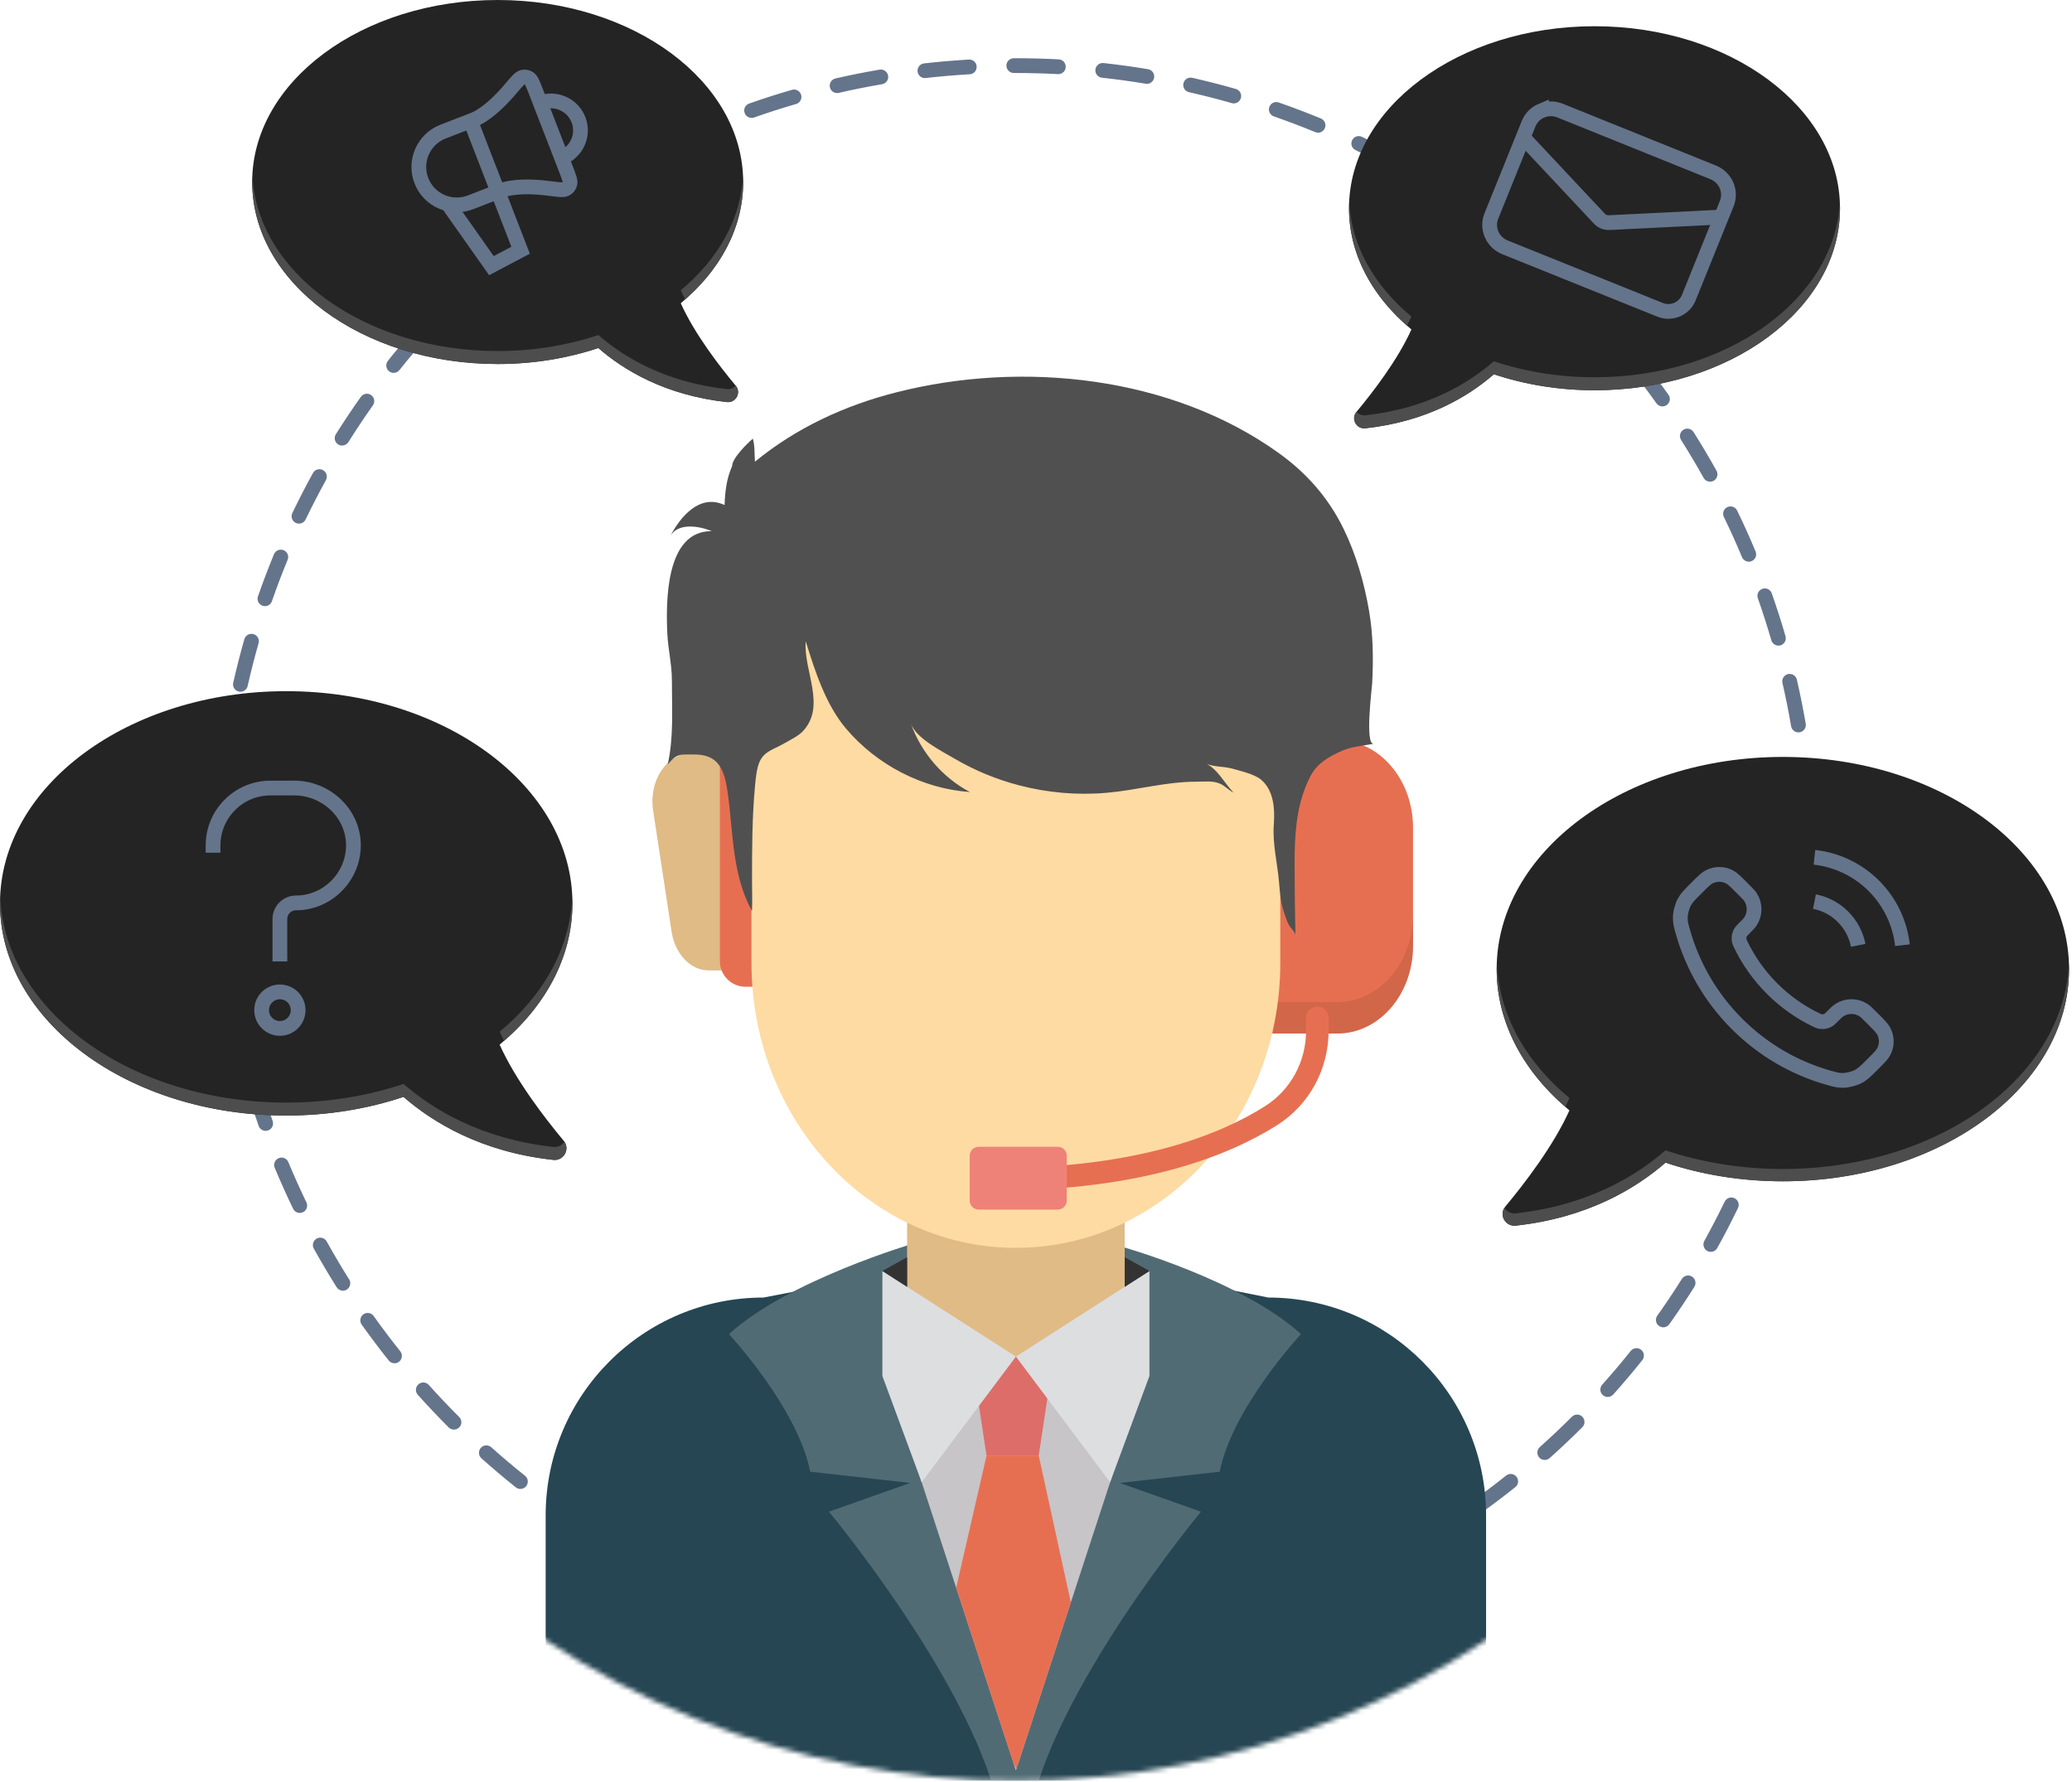 <svg width="421" height="362" viewBox="0 0 421 362" fill="none" xmlns="http://www.w3.org/2000/svg">
<g clip-path="url(#clip0_795_2)">
<path d="M206.419 337.68H206.309C203.309 337.68 200.279 337.6 197.289 337.43C196.459 337.39 195.829 336.68 195.869 335.85C195.909 335.02 196.629 334.4 197.449 334.43C200.389 334.59 203.369 334.67 206.309 334.67H206.419C207.249 334.67 207.919 335.34 207.919 336.17C207.919 337 207.249 337.67 206.419 337.67V337.68ZM215.469 337.42C214.679 337.42 214.019 336.8 213.969 336C213.919 335.17 214.559 334.46 215.379 334.42C218.359 334.25 221.359 334 224.319 333.67C225.139 333.57 225.889 334.17 225.979 334.99C226.069 335.81 225.479 336.56 224.659 336.65C221.649 336.99 218.589 337.24 215.559 337.41C215.529 337.41 215.499 337.41 215.479 337.41L215.469 337.42ZM188.349 336.69C188.289 336.69 188.239 336.69 188.179 336.69C185.169 336.36 182.119 335.93 179.129 335.43C178.309 335.29 177.759 334.52 177.899 333.7C178.039 332.88 178.819 332.34 179.629 332.47C182.569 332.96 185.549 333.38 188.509 333.71C189.329 333.8 189.929 334.54 189.839 335.37C189.759 336.14 189.099 336.7 188.349 336.7V336.69ZM233.449 335.41C232.729 335.41 232.099 334.89 231.969 334.16C231.829 333.34 232.379 332.57 233.199 332.43C236.139 331.93 239.099 331.35 241.999 330.68C242.799 330.5 243.609 331 243.799 331.81C243.979 332.62 243.479 333.42 242.669 333.61C239.719 334.28 236.699 334.88 233.709 335.39C233.629 335.4 233.539 335.41 233.459 335.41H233.449ZM170.509 333.69C170.399 333.69 170.289 333.68 170.179 333.65C167.219 332.98 164.239 332.22 161.329 331.38C160.529 331.15 160.069 330.32 160.299 329.53C160.529 328.74 161.359 328.27 162.149 328.5C165.009 329.32 167.929 330.07 170.839 330.73C171.649 330.91 172.149 331.72 171.969 332.52C171.809 333.22 171.189 333.69 170.509 333.69ZM251.099 331.38C250.449 331.38 249.849 330.95 249.659 330.3C249.429 329.5 249.889 328.67 250.689 328.44C253.549 327.62 256.419 326.7 259.229 325.71C260.009 325.44 260.869 325.85 261.139 326.63C261.409 327.41 260.999 328.27 260.219 328.54C257.359 329.54 254.429 330.48 251.519 331.32C251.379 331.36 251.239 331.38 251.099 331.38ZM153.109 328.71C152.949 328.71 152.779 328.68 152.619 328.63C149.749 327.63 146.869 326.53 144.069 325.37C143.299 325.05 142.939 324.18 143.259 323.41C143.579 322.65 144.449 322.28 145.219 322.6C147.969 323.74 150.799 324.81 153.619 325.8C154.399 326.07 154.819 326.93 154.539 327.71C154.319 328.33 153.739 328.72 153.119 328.72L153.109 328.71ZM268.159 325.41C267.569 325.41 267.009 325.06 266.769 324.49C266.449 323.73 266.809 322.85 267.579 322.53C270.329 321.39 273.069 320.16 275.749 318.87C276.499 318.51 277.389 318.82 277.749 319.57C278.109 320.32 277.799 321.21 277.049 321.57C274.319 322.89 271.519 324.14 268.729 325.3C268.539 325.38 268.349 325.41 268.159 325.41ZM136.359 321.77C136.139 321.77 135.919 321.72 135.709 321.62C132.969 320.3 130.239 318.89 127.579 317.42C126.849 317.02 126.589 316.11 126.989 315.38C127.389 314.65 128.309 314.39 129.029 314.79C131.639 316.23 134.319 317.62 137.009 318.91C137.759 319.27 138.069 320.17 137.709 320.91C137.449 321.45 136.919 321.76 136.359 321.76V321.77ZM284.429 317.55C283.899 317.55 283.389 317.27 283.119 316.78C282.719 316.06 282.979 315.14 283.709 314.74C286.309 313.3 288.899 311.77 291.419 310.18C292.119 309.74 293.049 309.95 293.489 310.65C293.929 311.35 293.719 312.28 293.019 312.72C290.449 314.34 287.809 315.9 285.159 317.36C284.929 317.49 284.679 317.55 284.429 317.55ZM120.499 313C120.229 313 119.949 312.93 119.699 312.77C117.129 311.15 114.569 309.44 112.099 307.69C111.429 307.21 111.269 306.27 111.749 305.6C112.229 304.93 113.169 304.77 113.839 305.25C116.259 306.97 118.769 308.65 121.299 310.24C121.999 310.68 122.209 311.61 121.769 312.31C121.479 312.76 120.999 313.01 120.499 313.01V313ZM299.729 307.92C299.259 307.92 298.799 307.7 298.509 307.29C298.029 306.62 298.189 305.68 298.859 305.2C301.279 303.48 303.689 301.66 306.019 299.8C306.669 299.28 307.609 299.39 308.129 300.04C308.649 300.69 308.539 301.63 307.889 302.15C305.519 304.04 303.069 305.89 300.599 307.65C300.339 307.84 300.029 307.93 299.729 307.93V307.92ZM105.729 302.52C105.399 302.52 105.069 302.41 104.799 302.19C102.429 300.3 100.079 298.31 97.819 296.29C97.199 295.74 97.149 294.79 97.699 294.17C98.249 293.55 99.199 293.5 99.819 294.05C102.039 296.03 104.339 297.98 106.679 299.84C107.329 300.36 107.429 301.3 106.919 301.95C106.619 302.32 106.189 302.51 105.749 302.51L105.729 302.52ZM313.869 296.63C313.459 296.63 313.049 296.46 312.749 296.13C312.199 295.51 312.249 294.56 312.869 294.01C315.079 292.03 317.279 289.96 319.389 287.85C319.979 287.26 320.929 287.26 321.509 287.85C322.089 288.44 322.099 289.39 321.509 289.97C319.359 292.12 317.129 294.23 314.869 296.25C314.579 296.51 314.229 296.63 313.869 296.63ZM92.229 290.46C91.849 290.46 91.459 290.31 91.169 290.02C89.029 287.88 86.919 285.65 84.889 283.39C84.339 282.77 84.389 281.82 85.009 281.27C85.629 280.72 86.579 280.77 87.129 281.39C89.119 283.61 91.189 285.8 93.299 287.9C93.889 288.49 93.889 289.44 93.299 290.02C93.009 290.31 92.619 290.46 92.239 290.46H92.229ZM326.669 283.83C326.309 283.83 325.959 283.7 325.669 283.45C325.049 282.9 324.999 281.95 325.549 281.33C327.539 279.1 329.489 276.8 331.339 274.48C331.859 273.83 332.799 273.73 333.449 274.24C334.099 274.76 334.199 275.7 333.689 276.35C331.799 278.71 329.819 281.06 327.789 283.33C327.489 283.66 327.079 283.83 326.669 283.83ZM80.159 276.98C79.719 276.98 79.279 276.79 78.989 276.42C77.099 274.06 75.249 271.6 73.489 269.13C73.009 268.46 73.169 267.52 73.839 267.04C74.509 266.56 75.449 266.72 75.929 267.39C77.659 269.82 79.469 272.22 81.329 274.55C81.849 275.2 81.739 276.14 81.089 276.66C80.809 276.88 80.479 276.99 80.149 276.99L80.159 276.98ZM337.959 269.68C337.659 269.68 337.359 269.59 337.089 269.4C336.409 268.92 336.259 267.98 336.739 267.31C338.459 264.89 340.139 262.38 341.729 259.85C342.169 259.15 343.099 258.94 343.799 259.38C344.499 259.82 344.709 260.75 344.269 261.45C342.649 264.02 340.939 266.58 339.179 269.05C338.889 269.46 338.429 269.68 337.959 269.68ZM69.679 262.24C69.179 262.24 68.699 261.99 68.409 261.54C66.789 258.97 65.229 256.33 63.759 253.69C63.359 252.97 63.619 252.05 64.339 251.65C65.059 251.25 65.979 251.51 66.379 252.23C67.819 254.82 69.349 257.42 70.939 259.94C71.379 260.64 71.169 261.57 70.469 262.01C70.219 262.17 69.949 262.24 69.669 262.24H69.679ZM347.619 254.35C347.369 254.35 347.119 254.29 346.889 254.16C346.169 253.76 345.899 252.85 346.299 252.12C347.739 249.51 349.129 246.83 350.429 244.15C350.789 243.4 351.689 243.09 352.429 243.45C353.179 243.81 353.489 244.71 353.129 245.45C351.809 248.19 350.399 250.92 348.919 253.57C348.649 254.07 348.129 254.34 347.609 254.34L347.619 254.35ZM60.909 246.44C60.349 246.44 59.819 246.13 59.559 245.59C58.239 242.87 56.989 240.07 55.819 237.27C55.499 236.51 55.859 235.63 56.629 235.31C57.399 234.99 58.269 235.35 58.589 236.12C59.729 238.87 60.969 241.61 62.259 244.29C62.619 245.04 62.309 245.93 61.559 246.29C61.349 246.39 61.129 246.44 60.909 246.44ZM355.489 238.03C355.299 238.03 355.099 237.99 354.919 237.92C354.159 237.6 353.789 236.72 354.109 235.96C355.249 233.21 356.329 230.39 357.319 227.57C357.589 226.79 358.449 226.37 359.229 226.65C360.009 226.92 360.419 227.78 360.149 228.56C359.149 231.43 358.049 234.31 356.879 237.11C356.639 237.69 356.079 238.04 355.489 238.04V238.03ZM53.969 229.76C53.349 229.76 52.769 229.37 52.559 228.76C51.559 225.9 50.619 222.97 49.779 220.06C49.549 219.26 50.009 218.43 50.809 218.2C51.599 217.97 52.439 218.43 52.669 219.22C53.499 222.08 54.409 224.95 55.399 227.76C55.669 228.54 55.259 229.4 54.479 229.67C54.319 229.73 54.149 229.76 53.979 229.76H53.969ZM361.469 220.93C361.329 220.93 361.189 220.91 361.049 220.87C360.249 220.64 359.789 219.81 360.019 219.01C360.839 216.16 361.589 213.24 362.249 210.33C362.429 209.52 363.239 209.01 364.039 209.2C364.849 209.38 365.349 210.19 365.169 210.99C364.499 213.95 363.729 216.93 362.889 219.84C362.699 220.5 362.099 220.92 361.449 220.92L361.469 220.93ZM48.949 212.38C48.269 212.38 47.649 211.91 47.489 211.21C46.809 208.26 46.209 205.24 45.709 202.25C45.569 201.43 46.119 200.66 46.939 200.52C47.749 200.39 48.529 200.93 48.669 201.75C49.169 204.69 49.759 207.65 50.419 210.54C50.599 211.35 50.099 212.15 49.289 212.34C49.179 212.37 49.069 212.38 48.959 212.38H48.949ZM365.479 203.29C365.399 203.29 365.309 203.29 365.229 203.27C364.409 203.13 363.859 202.36 363.999 201.54C364.499 198.6 364.909 195.62 365.239 192.66C365.329 191.84 366.069 191.24 366.899 191.34C367.719 191.43 368.319 192.17 368.229 193C367.889 196.01 367.469 199.06 366.959 202.05C366.839 202.78 366.199 203.3 365.479 203.3V203.29ZM45.909 194.54C45.159 194.54 44.509 193.97 44.419 193.21C44.079 190.2 43.819 187.14 43.649 184.11C43.599 183.28 44.239 182.57 45.059 182.53C45.919 182.49 46.599 183.12 46.639 183.94C46.809 186.92 47.059 189.92 47.389 192.88C47.479 193.7 46.889 194.45 46.069 194.54C46.009 194.54 45.959 194.54 45.899 194.54H45.909ZM367.489 185.3C367.489 185.3 367.429 185.3 367.409 185.3C366.579 185.25 365.949 184.55 365.999 183.72C366.159 180.75 366.249 177.74 366.249 174.76V174.34C366.249 173.51 366.919 172.84 367.749 172.84C368.579 172.84 369.249 173.51 369.249 174.34V174.75C369.249 177.8 369.169 180.87 368.999 183.89C368.959 184.69 368.289 185.31 367.499 185.31L367.489 185.3ZM44.889 176.47C44.059 176.47 43.389 175.8 43.389 174.97V174.76C43.389 171.79 43.469 168.79 43.629 165.84C43.669 165.01 44.399 164.37 45.209 164.42C46.039 164.46 46.669 165.17 46.629 166C46.469 168.9 46.389 171.84 46.389 174.75V174.96C46.389 175.79 45.719 176.46 44.889 176.46V176.47ZM367.459 166.78C366.669 166.78 366.009 166.16 365.959 165.37C365.789 162.39 365.529 159.39 365.189 156.43C365.099 155.61 365.689 154.86 366.509 154.77C367.339 154.67 368.079 155.27 368.169 156.09C368.509 159.1 368.779 162.16 368.949 165.19C368.999 166.02 368.369 166.73 367.539 166.77C367.509 166.77 367.479 166.77 367.449 166.77L367.459 166.78ZM45.869 158.4C45.819 158.4 45.759 158.4 45.699 158.4C44.879 158.31 44.279 157.57 44.369 156.74C44.699 153.73 45.119 150.68 45.619 147.69C45.759 146.87 46.529 146.32 47.349 146.46C48.169 146.6 48.719 147.37 48.579 148.19C48.089 151.13 47.669 154.11 47.349 157.07C47.269 157.84 46.619 158.41 45.859 158.41L45.869 158.4ZM365.409 148.8C364.689 148.8 364.059 148.28 363.929 147.55C363.429 144.61 362.829 141.65 362.169 138.76C361.979 137.95 362.489 137.15 363.299 136.96C364.099 136.78 364.909 137.28 365.099 138.09C365.779 141.04 366.379 144.06 366.899 147.05C367.039 147.87 366.489 148.64 365.669 148.78C365.589 148.79 365.499 148.8 365.419 148.8H365.409ZM48.849 140.55C48.739 140.55 48.629 140.54 48.519 140.51C47.709 140.33 47.199 139.52 47.389 138.72C48.059 135.76 48.819 132.78 49.649 129.87C49.879 129.07 50.709 128.61 51.509 128.84C52.309 129.07 52.769 129.9 52.539 130.69C51.719 133.55 50.969 136.47 50.319 139.38C50.159 140.08 49.539 140.55 48.859 140.55H48.849ZM361.349 131.17C360.699 131.17 360.099 130.74 359.909 130.09C359.079 127.24 358.159 124.37 357.169 121.55C356.889 120.77 357.299 119.91 358.089 119.64C358.869 119.36 359.729 119.77 359.999 120.56C361.009 123.43 361.949 126.35 362.789 129.26C363.019 130.06 362.559 130.89 361.769 131.12C361.629 131.16 361.489 131.18 361.349 131.18V131.17ZM53.829 123.15C53.669 123.15 53.499 123.12 53.339 123.07C52.559 122.8 52.139 121.94 52.419 121.16C53.419 118.29 54.519 115.41 55.669 112.6C55.989 111.84 56.869 111.47 57.629 111.79C58.399 112.11 58.759 112.98 58.439 113.75C57.299 116.5 56.229 119.33 55.249 122.15C55.029 122.77 54.449 123.16 53.829 123.16V123.15ZM355.339 114.12C354.749 114.12 354.189 113.77 353.949 113.2C352.809 110.46 351.569 107.72 350.269 105.04C349.909 104.29 350.219 103.4 350.959 103.04C351.709 102.68 352.599 102.99 352.959 103.73C354.289 106.46 355.549 109.26 356.709 112.05C357.029 112.81 356.669 113.69 355.899 114.01C355.709 114.09 355.519 114.13 355.319 114.13L355.339 114.12ZM60.749 106.39C60.529 106.39 60.309 106.34 60.099 106.24C59.349 105.88 59.039 104.98 59.399 104.24C60.709 101.51 62.119 98.77 63.589 96.11C63.989 95.38 64.899 95.12 65.629 95.52C66.349 95.92 66.619 96.83 66.219 97.56C64.779 100.17 63.389 102.86 62.099 105.54C61.839 106.08 61.309 106.39 60.749 106.39ZM347.459 97.86C346.929 97.86 346.419 97.58 346.149 97.09C344.699 94.49 343.159 91.9 341.569 89.39C341.129 88.69 341.339 87.76 342.039 87.32C342.739 86.88 343.669 87.09 344.109 87.79C345.729 90.35 347.299 92.99 348.769 95.64C349.169 96.36 348.909 97.28 348.189 97.68C347.959 97.81 347.709 97.87 347.459 97.87V97.86ZM69.509 90.53C69.239 90.53 68.959 90.46 68.709 90.3C68.009 89.86 67.799 88.93 68.239 88.23C69.849 85.66 71.559 83.11 73.319 80.63C73.799 79.96 74.739 79.79 75.409 80.27C76.089 80.75 76.249 81.68 75.769 82.36C74.039 84.8 72.369 87.31 70.789 89.82C70.499 90.27 70.019 90.52 69.519 90.52L69.509 90.53ZM337.789 82.58C337.319 82.58 336.859 82.36 336.569 81.95C334.849 79.53 333.029 77.13 331.159 74.8C330.639 74.15 330.749 73.21 331.389 72.69C332.039 72.17 332.979 72.28 333.499 72.92C335.399 75.29 337.259 77.74 339.009 80.2C339.489 80.87 339.339 81.81 338.659 82.29C338.399 82.48 338.089 82.57 337.789 82.57V82.58ZM79.979 75.76C79.649 75.76 79.319 75.65 79.049 75.43C78.399 74.91 78.299 73.97 78.809 73.32C80.699 70.94 82.679 68.59 84.699 66.33C85.249 65.71 86.199 65.66 86.819 66.21C87.439 66.76 87.489 67.71 86.939 68.33C84.959 70.55 83.019 72.86 81.159 75.19C80.859 75.56 80.429 75.76 79.989 75.76H79.979ZM326.479 68.46C326.069 68.46 325.659 68.29 325.359 67.96C323.369 65.74 321.289 63.55 319.189 61.46C318.599 60.88 318.599 59.93 319.189 59.34C319.769 58.75 320.719 58.75 321.309 59.34C323.449 61.48 325.569 63.7 327.599 65.96C328.149 66.58 328.099 67.53 327.489 68.08C327.199 68.34 326.849 68.46 326.489 68.46H326.479ZM92.029 62.25C91.649 62.25 91.259 62.1 90.969 61.81C90.379 61.22 90.379 60.28 90.969 59.69C93.109 57.54 95.339 55.43 97.599 53.4C98.219 52.85 99.159 52.9 99.719 53.52C100.269 54.14 100.219 55.08 99.599 55.64C97.389 57.63 95.189 59.7 93.089 61.81C92.799 62.1 92.409 62.25 92.029 62.25ZM313.649 55.69C313.299 55.69 312.939 55.56 312.649 55.31C310.419 53.33 308.109 51.38 305.789 49.53C305.139 49.01 305.029 48.07 305.549 47.42C306.069 46.77 307.009 46.66 307.659 47.18C310.029 49.07 312.379 51.05 314.649 53.07C315.269 53.62 315.319 54.57 314.769 55.19C314.469 55.52 314.059 55.69 313.649 55.69ZM105.509 50.17C105.069 50.17 104.629 49.98 104.339 49.61C103.819 48.96 103.929 48.02 104.569 47.5C106.939 45.61 109.389 43.75 111.859 41.99C112.529 41.51 113.469 41.67 113.949 42.34C114.429 43.01 114.269 43.95 113.599 44.43C111.179 46.16 108.769 47.98 106.449 49.84C106.169 50.06 105.839 50.17 105.509 50.17ZM299.479 44.42C299.179 44.42 298.879 44.33 298.609 44.14C296.179 42.42 293.669 40.74 291.139 39.16C290.439 38.72 290.229 37.79 290.669 37.09C291.109 36.39 292.039 36.18 292.739 36.62C295.309 38.23 297.869 39.94 300.349 41.69C301.029 42.17 301.189 43.1 300.709 43.78C300.419 44.19 299.949 44.41 299.479 44.41V44.42ZM120.239 39.67C119.739 39.67 119.259 39.42 118.969 38.97C118.529 38.27 118.739 37.34 119.439 36.9C121.999 35.28 124.639 33.72 127.289 32.24C128.009 31.84 128.929 32.1 129.329 32.82C129.729 33.54 129.469 34.46 128.749 34.86C126.149 36.3 123.559 37.84 121.039 39.43C120.789 39.59 120.509 39.66 120.239 39.66V39.67ZM284.129 34.8C283.879 34.8 283.639 34.74 283.409 34.61C280.799 33.17 278.109 31.79 275.429 30.5C274.679 30.14 274.369 29.25 274.729 28.5C275.089 27.75 275.979 27.44 276.729 27.8C279.469 29.11 282.199 30.52 284.859 31.99C285.589 32.39 285.849 33.3 285.449 34.03C285.179 34.53 284.659 34.81 284.139 34.81L284.129 34.8ZM136.029 30.89C135.469 30.89 134.939 30.58 134.679 30.04C134.319 29.29 134.629 28.4 135.379 28.04C138.099 26.72 140.899 25.46 143.699 24.3C144.459 23.98 145.339 24.34 145.659 25.11C145.979 25.87 145.619 26.75 144.849 27.07C142.109 28.21 139.359 29.45 136.689 30.75C136.479 30.85 136.259 30.9 136.039 30.9L136.029 30.89ZM267.799 26.95C267.609 26.95 267.419 26.91 267.229 26.84C264.469 25.7 261.649 24.63 258.829 23.65C258.049 23.38 257.629 22.52 257.909 21.74C258.179 20.96 259.029 20.54 259.819 20.82C262.689 21.82 265.569 22.91 268.379 24.07C269.149 24.39 269.509 25.26 269.189 26.03C268.949 26.61 268.389 26.96 267.799 26.96V26.95ZM152.709 23.95C152.089 23.95 151.509 23.56 151.299 22.95C151.019 22.17 151.439 21.31 152.219 21.04C155.079 20.03 158.009 19.09 160.919 18.25C161.709 18.02 162.549 18.48 162.779 19.27C163.009 20.07 162.549 20.9 161.759 21.13C158.899 21.96 156.029 22.88 153.219 23.87C153.059 23.93 152.889 23.96 152.719 23.96L152.709 23.95ZM250.689 21.01C250.549 21.01 250.409 20.99 250.279 20.95C247.419 20.13 244.499 19.39 241.589 18.73C240.779 18.55 240.269 17.75 240.459 16.94C240.639 16.13 241.449 15.62 242.249 15.81C245.209 16.48 248.189 17.24 251.099 18.07C251.899 18.3 252.359 19.13 252.129 19.92C251.939 20.58 251.339 21.01 250.689 21.01ZM170.089 18.91C169.409 18.91 168.789 18.44 168.629 17.74C168.439 16.93 168.949 16.13 169.759 15.94C172.709 15.26 175.729 14.66 178.719 14.15C179.529 14.01 180.309 14.56 180.449 15.38C180.589 16.2 180.039 16.97 179.219 17.11C176.279 17.61 173.319 18.2 170.429 18.87C170.319 18.9 170.199 18.91 170.089 18.91ZM233.029 17.03C232.949 17.03 232.859 17.03 232.779 17.01C229.849 16.52 226.859 16.11 223.899 15.79C223.079 15.7 222.479 14.96 222.569 14.14C222.659 13.32 223.399 12.72 224.219 12.81C227.239 13.14 230.279 13.56 233.269 14.06C234.089 14.2 234.639 14.97 234.499 15.79C234.379 16.52 233.739 17.04 233.019 17.04L233.029 17.03ZM187.929 15.87C187.179 15.87 186.529 15.3 186.439 14.54C186.349 13.72 186.939 12.97 187.759 12.88C190.769 12.54 193.829 12.28 196.859 12.1C197.709 12.06 198.399 12.69 198.439 13.51C198.489 14.34 197.859 15.05 197.029 15.09C194.059 15.26 191.049 15.52 188.089 15.85C188.029 15.85 187.979 15.85 187.919 15.85L187.929 15.87ZM215.039 15.06C215.039 15.06 214.989 15.06 214.959 15.06C212.089 14.91 209.179 14.83 206.309 14.83H205.989C205.159 14.83 204.489 14.16 204.489 13.33C204.489 12.5 205.159 11.83 205.989 11.83H206.309C209.239 11.83 212.199 11.91 215.119 12.06C215.949 12.1 216.579 12.81 216.539 13.64C216.499 14.44 215.829 15.06 215.039 15.06Z" fill="#64748B"/>
<mask id="mask0_795_2" style="mask-type:luminance" maskUnits="userSpaceOnUse" x="32" y="14" width="349" height="348">
<path d="M329.286 310.925C397.147 243.063 397.147 133.038 329.286 65.177C261.424 -2.685 151.399 -2.685 83.538 65.177C15.677 133.038 15.677 243.063 83.538 310.925C151.399 378.786 261.424 378.786 329.286 310.925Z" fill="white"/>
</mask>
<g mask="url(#mask0_795_2)">
<path d="M257.679 263.629L207.309 253.529L155.149 263.629C130.699 263.629 110.869 283.449 110.869 307.909V368.999H301.949V307.909C301.949 283.459 282.129 263.629 257.669 263.629H257.679Z" fill="#264653"/>
<path d="M227.629 253.21C227.629 253.21 252.349 260.1 264.339 271.06C264.339 271.06 250.369 286.05 247.829 299.01L227.509 301.3L244.019 307.14C244.019 307.14 213.789 343.47 209.209 369H203.239C198.669 343.47 168.429 307.14 168.429 307.14L184.939 301.3L164.619 299.01C162.079 286.05 148.109 271.06 148.109 271.06C160.099 260.1 185.839 252.58 185.839 252.58" fill="#516B75"/>
<path d="M153.569 197.169H144.019C140.329 197.169 137.159 193.869 136.459 189.299L132.699 164.659C131.789 158.669 135.429 153.109 140.259 153.109H153.569V197.169Z" fill="#E0BB86"/>
<path d="M259.258 198.889H268.808C272.498 198.889 275.668 195.459 276.368 190.709L280.128 165.109C281.038 158.889 277.398 153.109 272.568 153.109H259.258V198.889Z" fill="#E0BB86"/>
<path d="M271.739 209.979H258.529V150.379H271.739C280.229 150.379 287.109 158.349 287.109 168.189V192.179C287.109 202.009 280.229 209.989 271.739 209.989V209.979Z" fill="#E76F51"/>
<g opacity="0.4">
<path d="M271.739 203.599H258.529V209.979H271.739C280.229 209.979 287.109 202.009 287.109 192.169V185.789C287.109 195.619 280.229 203.599 271.739 203.599Z" fill="#B1573C"/>
</g>
<path d="M228.519 271.439L206.419 285.919L184.309 271.439V235.619H228.519V271.439Z" fill="#E0BB86"/>
<path d="M158.08 200.489H151.48C148.6 200.489 146.27 198.159 146.27 195.279V150.949H158.08V200.489Z" fill="#E76F51"/>
<path d="M206.419 253.53C176.739 253.53 152.689 227.6 152.689 195.61V127.4C152.689 116.88 160.599 108.35 170.359 108.35H242.469C252.229 108.35 260.139 116.88 260.139 127.4V195.61C260.139 227.6 236.079 253.53 206.409 253.53H206.419Z" fill="#FEDBA3"/>
<path d="M259.84 92.059C237.91 76.329 207.64 73.229 182.13 79.709C171.69 82.359 161.84 86.879 153.39 93.809C153.29 92.299 153.39 90.559 152.97 89.129C151.88 90.029 148.76 93.089 148.76 94.689C147.61 97.309 147.34 99.759 147.22 102.609C142.18 100.249 138.21 104.979 136.16 108.999C137.67 106.099 142.19 106.879 144.6 107.919C135.18 107.829 135.3 122.359 135.59 128.719C135.74 131.949 136.52 134.959 136.52 138.299C136.52 144.029 136.9 149.829 135.67 155.329C137.05 153.759 137.46 153.279 139.68 153.289C141.05 153.289 142.28 153.229 143.56 153.629C146.75 154.609 147.41 157.979 147.86 161.099C149 169.119 148.72 177.749 152.79 185.089C152.89 183.069 152.8 181.019 152.8 178.989C152.8 172.609 152.81 166.119 153.4 159.769C153.55 158.169 153.73 155.989 154.42 154.589C155.39 152.629 157.2 152.259 159.05 151.199C160.28 150.489 162.21 149.569 163.16 148.539C167.93 143.379 163.22 136.279 163.71 130.289C165.61 136.409 167.78 143.149 171.88 148.009C178.17 155.459 187.52 160.259 197.07 160.919C191.57 158.029 187.19 152.949 185.05 146.979C186.16 150.059 191.36 152.609 193.99 154.159C198.07 156.549 202.47 158.359 207.02 159.549C212.86 161.079 218.95 161.609 224.96 161.069C231.13 160.519 236.87 158.819 243.12 158.819C244.83 158.819 246.46 158.579 247.95 159.249C248.95 159.699 249.62 160.539 250.64 161.039C248.73 159.079 247.38 156.129 244.81 155.039C246.2 155.819 248.7 155.699 250.31 156.149C251.96 156.609 254.91 157.289 256.23 158.409C258.82 160.589 259.05 164.329 258.82 167.499C258.53 171.399 259.54 175.329 259.88 179.209C260.09 181.559 260.18 183.389 260.96 185.559C261.26 186.389 261.51 187.349 261.99 188.099C262.42 188.769 263.03 189.189 263.21 189.969C263.19 187.019 263.08 184.209 263.08 181.259C263.08 175.979 262.8 170.459 263.77 165.179C264.26 162.519 265.08 159.909 266.35 157.539C267.67 155.089 269.93 153.809 272.36 152.679C274.59 151.649 276.77 151.559 279.14 151.119C277.27 151.459 278.75 139.899 278.81 138.749C279.06 133.869 279.01 128.969 278.18 124.149C277.19 118.379 275.54 112.659 272.98 107.409C269.81 100.919 265.25 95.939 259.85 92.069L259.84 92.059Z" fill="#505050"/>
<path d="M202.509 241.899C201.249 241.899 200.219 240.879 200.219 239.609C200.219 238.339 201.239 237.319 202.509 237.319C231.179 237.319 247.979 230.489 257.019 224.759C262.259 221.439 265.379 215.689 265.379 209.359V206.829C265.379 205.569 266.399 204.539 267.669 204.539C268.939 204.539 269.959 205.559 269.959 206.829V209.359C269.959 217.259 266.039 224.459 259.469 228.619C249.909 234.669 232.269 241.889 202.509 241.889V241.899Z" fill="#E76F51"/>
<path d="M214.929 233H198.849C197.844 233 197.029 233.815 197.029 234.82V243.94C197.029 244.945 197.844 245.76 198.849 245.76H214.929C215.934 245.76 216.749 244.945 216.749 243.94V234.82C216.749 233.815 215.934 233 214.929 233Z" fill="#EF8278"/>
<path d="M232.66 279.439L206.42 359.719L180.17 279.439L206.42 275.629L232.66 279.439Z" fill="#C7C5C8"/>
<path d="M211.048 295.759H200.448L197.398 275.629H214.098L211.048 295.759Z" fill="#DD6D68"/>
<path d="M194.279 322.59L205.899 358.14L206.529 359.38L217.579 325.58L211.059 295.76H200.449L194.279 322.59Z" fill="#E76F51"/>
<path d="M187.269 301.148L179.289 279.569V258.229L206.419 275.629L187.269 301.148Z" fill="#DDDEE0"/>
<path d="M225.56 301.148L233.55 279.569V258.229L206.42 275.629L225.56 301.148Z" fill="#DDDEE0"/>
</g>
<path d="M318.89 225.611C309.7 217.991 304.1 207.931 304.1 196.901C304.1 173.091 330.14 153.791 362.25 153.791C394.36 153.791 420.4 173.091 420.4 196.901C420.4 220.711 394.36 240.011 362.25 240.011C353.75 240.011 345.69 238.651 338.41 236.221C332.43 241.431 322.6 247.421 307.98 249.021C305.84 249.261 304.48 246.791 305.86 245.141C309.73 240.501 315.65 232.801 318.88 225.611H318.89Z" fill="#242424"/>
<path d="M318.04 224.869C318.34 224.279 318.62 223.689 318.89 223.099C310.06 215.779 304.57 206.199 304.14 195.689C304.13 196.089 304.1 196.489 304.1 196.889C304.1 207.569 309.36 217.339 318.04 224.869Z" fill="#4D4D4D"/>
<path d="M362.25 237.51C353.75 237.51 345.69 236.15 338.41 233.72C332.43 238.93 322.6 244.92 307.98 246.52C306.96 246.63 306.13 246.13 305.67 245.4C304.63 247.04 305.94 249.24 307.98 249.02C322.6 247.41 332.43 241.43 338.41 236.22C345.69 238.65 353.75 240.01 362.25 240.01C394.37 240.01 420.4 220.71 420.4 196.9C420.4 196.48 420.37 196.07 420.36 195.65C419.47 218.88 393.8 237.51 362.25 237.51Z" fill="#4D4D4D"/>
<path d="M368.67 183.182C370.87 183.612 372.89 184.682 374.47 186.272C376.05 187.852 377.13 189.872 377.56 192.072" stroke="#64748B" stroke-width="3" stroke-miterlimit="10"/>
<path d="M368.67 174.182C373.23 174.692 377.49 176.732 380.74 179.982C383.99 183.232 386.04 187.482 386.55 192.042" stroke="#64748B" stroke-width="3" stroke-miterlimit="10"/>
<path d="M360.07 200.872C357.37 198.172 355.23 195.112 353.67 191.852C353.54 191.572 353.47 191.432 353.42 191.252C353.24 190.622 353.37 189.842 353.75 189.312C353.86 189.162 353.99 189.032 354.24 188.772C355.03 187.982 355.42 187.592 355.68 187.192C356.65 185.702 356.65 183.782 355.68 182.282C355.42 181.882 355.03 181.492 354.24 180.702L353.8 180.262C352.6 179.062 352.01 178.472 351.36 178.142C350.08 177.492 348.58 177.492 347.3 178.142C346.66 178.462 346.06 179.062 344.86 180.262L344.51 180.612C343.32 181.802 342.72 182.402 342.27 183.212C341.77 184.112 341.4 185.502 341.41 186.542C341.41 187.472 341.59 188.102 341.95 189.372C343.89 196.192 347.54 202.632 352.91 208.012C358.28 213.382 364.72 217.042 371.55 218.972C372.82 219.332 373.45 219.512 374.38 219.512C375.41 219.512 376.81 219.152 377.71 218.652C378.52 218.192 379.12 217.602 380.31 216.412L380.66 216.062C381.86 214.862 382.45 214.272 382.78 213.622C383.43 212.342 383.43 210.842 382.78 209.562C382.46 208.922 381.86 208.322 380.66 207.122L380.22 206.682C379.43 205.892 379.04 205.502 378.64 205.242C377.15 204.272 375.23 204.272 373.73 205.242C373.33 205.502 372.94 205.892 372.15 206.682C371.89 206.942 371.76 207.072 371.61 207.172C371.08 207.552 370.3 207.682 369.67 207.502C369.49 207.452 369.35 207.382 369.07 207.252C365.81 205.682 362.75 203.552 360.05 200.852L360.07 200.872Z" stroke="#64748B" stroke-width="3" stroke-miterlimit="10"/>
<path d="M101.52 212.25C110.71 204.63 116.31 194.57 116.31 183.54C116.31 159.73 90.27 140.43 58.16 140.43C26.05 140.43 0 159.73 0 183.54C0 207.35 26.04 226.65 58.15 226.65C66.65 226.65 74.71 225.29 81.99 222.86C87.97 228.07 97.8 234.06 112.42 235.66C114.56 235.9 115.92 233.43 114.54 231.78C110.67 227.14 104.75 219.44 101.52 212.25Z" fill="#242424"/>
<path d="M112.43 233.029C97.81 231.419 87.98 225.439 82 220.229C74.72 222.659 66.66 224.019 58.16 224.019C26.63 224.019 0.99 205.419 0.04 182.219C0.02 182.659 0 183.089 0 183.539C0 207.349 26.04 226.649 58.15 226.649C66.65 226.649 74.71 225.289 81.99 222.859C87.97 228.069 97.8 234.059 112.42 235.659C114.48 235.889 115.8 233.629 114.68 231.979C114.22 232.669 113.4 233.139 112.42 233.029H112.43Z" fill="#4D4D4D"/>
<path d="M101.52 209.62C101.8 210.24 102.1 210.86 102.41 211.48C111.06 203.95 116.3 194.21 116.3 183.54C116.3 183.12 116.27 182.7 116.26 182.27C115.82 192.76 110.33 202.31 101.52 209.62Z" fill="#4D4D4D"/>
<path d="M43.289 173.249V171.779C43.289 165.339 48.509 160.109 54.959 160.109H59.759C66.179 160.109 71.699 165.139 71.809 171.559C71.919 177.979 66.659 183.449 60.139 183.449C58.329 183.449 56.869 184.919 56.869 186.719V195.339" stroke="#64748B" stroke-width="3" stroke-miterlimit="10"/>
<path d="M56.868 208.949C58.917 208.949 60.578 207.288 60.578 205.239C60.578 203.19 58.917 201.529 56.868 201.529C54.819 201.529 53.158 203.19 53.158 205.239C53.158 207.288 54.819 208.949 56.868 208.949Z" stroke="#64748B" stroke-width="3" stroke-miterlimit="10"/>
<path d="M138.32 61.61C146.2 55.07 151 46.44 151 36.98C151 16.56 128.67 0 101.12 0C73.57 0 51.24 16.56 51.24 36.98C51.24 57.4 73.57 73.96 101.12 73.96C108.41 73.96 115.33 72.79 121.57 70.71C126.7 75.18 135.13 80.31 147.67 81.69C149.51 81.89 150.67 79.78 149.49 78.36C146.17 74.38 141.09 67.78 138.32 61.61Z" fill="#242424"/>
<path d="M149.47 78.33C149.06 78.82 148.43 79.14 147.68 79.05C135.14 77.67 126.71 72.54 121.58 68.07C115.34 70.15 108.42 71.32 101.13 71.32C74.18 71.32 52.23 55.47 51.29 35.66C51.27 36.1 51.25 36.53 51.25 36.98C51.25 57.4 73.58 73.96 101.13 73.96C108.42 73.96 115.34 72.79 121.58 70.71C126.71 75.18 135.14 80.31 147.68 81.69C149.52 81.89 150.68 79.78 149.5 78.36C149.5 78.36 149.49 78.34 149.48 78.33H149.47Z" fill="#4D4D4D"/>
<path d="M138.32 58.969C138.6 59.579 138.9 60.199 139.22 60.819C146.56 54.379 151.01 46.059 151.01 36.969C151.01 36.539 150.99 36.119 150.97 35.699C150.53 44.619 145.83 52.739 138.33 58.959L138.32 58.969Z" fill="#4D4D4D"/>
<path d="M91 41.43L99.85 53.97L105.78 50.84L95.6 24.57" stroke="#64748B" stroke-width="3" stroke-miterlimit="10"/>
<path d="M114.119 32.082C117.199 30.882 118.739 27.412 117.539 24.332C116.339 21.252 112.869 19.712 109.789 20.912" stroke="#64748B" stroke-width="3" stroke-miterlimit="10"/>
<path d="M95.999 24.421L90.019 26.741C86.049 28.281 84.09 32.741 85.62 36.711C87.15 40.681 91.619 42.641 95.589 41.111L101.569 38.791C104.389 37.701 108.419 37.871 111.649 38.291C113.529 38.531 114.469 38.661 114.949 38.401C115.399 38.161 115.669 37.811 115.799 37.321C115.939 36.791 115.609 35.951 114.969 34.291L108.939 18.731C108.289 17.061 107.969 16.231 107.509 15.931C107.079 15.651 106.649 15.581 106.149 15.701C105.619 15.831 105.009 16.561 103.779 18.011C101.679 20.491 98.82 23.341 95.999 24.431V24.421Z" stroke="#64748B" stroke-width="3" stroke-miterlimit="10"/>
<path d="M286.78 66.94C278.9 60.4 274.1 51.77 274.1 42.31C274.1 21.89 296.43 5.33 323.98 5.33C351.53 5.33 373.86 21.89 373.86 42.31C373.86 62.73 351.53 79.29 323.98 79.29C316.69 79.29 309.77 78.12 303.53 76.04C298.4 80.51 289.97 85.64 277.43 87.02C275.59 87.22 274.43 85.11 275.61 83.69C278.93 79.71 284.01 73.11 286.78 66.94Z" fill="#242424"/>
<path d="M285.88 66.161C286.2 65.541 286.5 64.921 286.78 64.311C279.28 58.091 274.58 49.971 274.14 41.051C274.12 41.471 274.1 41.891 274.1 42.321C274.1 51.411 278.54 59.731 285.89 66.171L285.88 66.161Z" fill="#4D4D4D"/>
<path d="M323.98 76.65C316.69 76.65 309.77 75.48 303.53 73.4C298.4 77.87 289.97 83.01 277.43 84.38C276.67 84.46 276.05 84.15 275.64 83.66C275.64 83.66 275.63 83.68 275.62 83.69C274.43 85.11 275.6 87.22 277.44 87.02C289.98 85.64 298.41 80.51 303.54 76.04C309.78 78.12 316.7 79.29 323.99 79.29C351.54 79.29 373.87 62.73 373.87 42.31C373.87 41.87 373.85 41.43 373.83 40.99C372.89 60.8 350.95 76.65 323.99 76.65H323.98Z" fill="#4D4D4D"/>
<path d="M349.319 44.121L326.999 45.231C326.609 45.251 326.229 45.191 325.879 45.051C325.529 44.911 325.219 44.691 324.949 44.401L309.689 28.121" stroke="#64748B" stroke-width="3" stroke-miterlimit="10"/>
<path d="M313.209 22.481C312.059 22.961 311.1 23.881 310.6 25.121L303.019 43.901C302.019 46.381 303.25 49.231 305.78 50.251L337.29 62.941C339.59 63.871 342.21 62.771 343.14 60.471C345.84 53.781 350.85 41.371 350.85 41.371C351.85 38.881 350.62 36.041 348.09 35.021L316.989 22.471C315.719 21.961 314.369 22.001 313.209 22.491V22.481Z" stroke="#64748B" stroke-width="3" stroke-miterlimit="10"/>
<path d="M179.289 258.23L184.309 255.43V261.45L179.289 258.23Z" fill="#333333"/>
<path d="M233.559 258.23L228.529 255.43V261.45L233.559 258.23Z" fill="#333333"/>
</g>
<defs>
<clipPath id="clip0_795_2">
<rect width="420.41" height="361.83" fill="white"/>
</clipPath>
</defs>
</svg>
